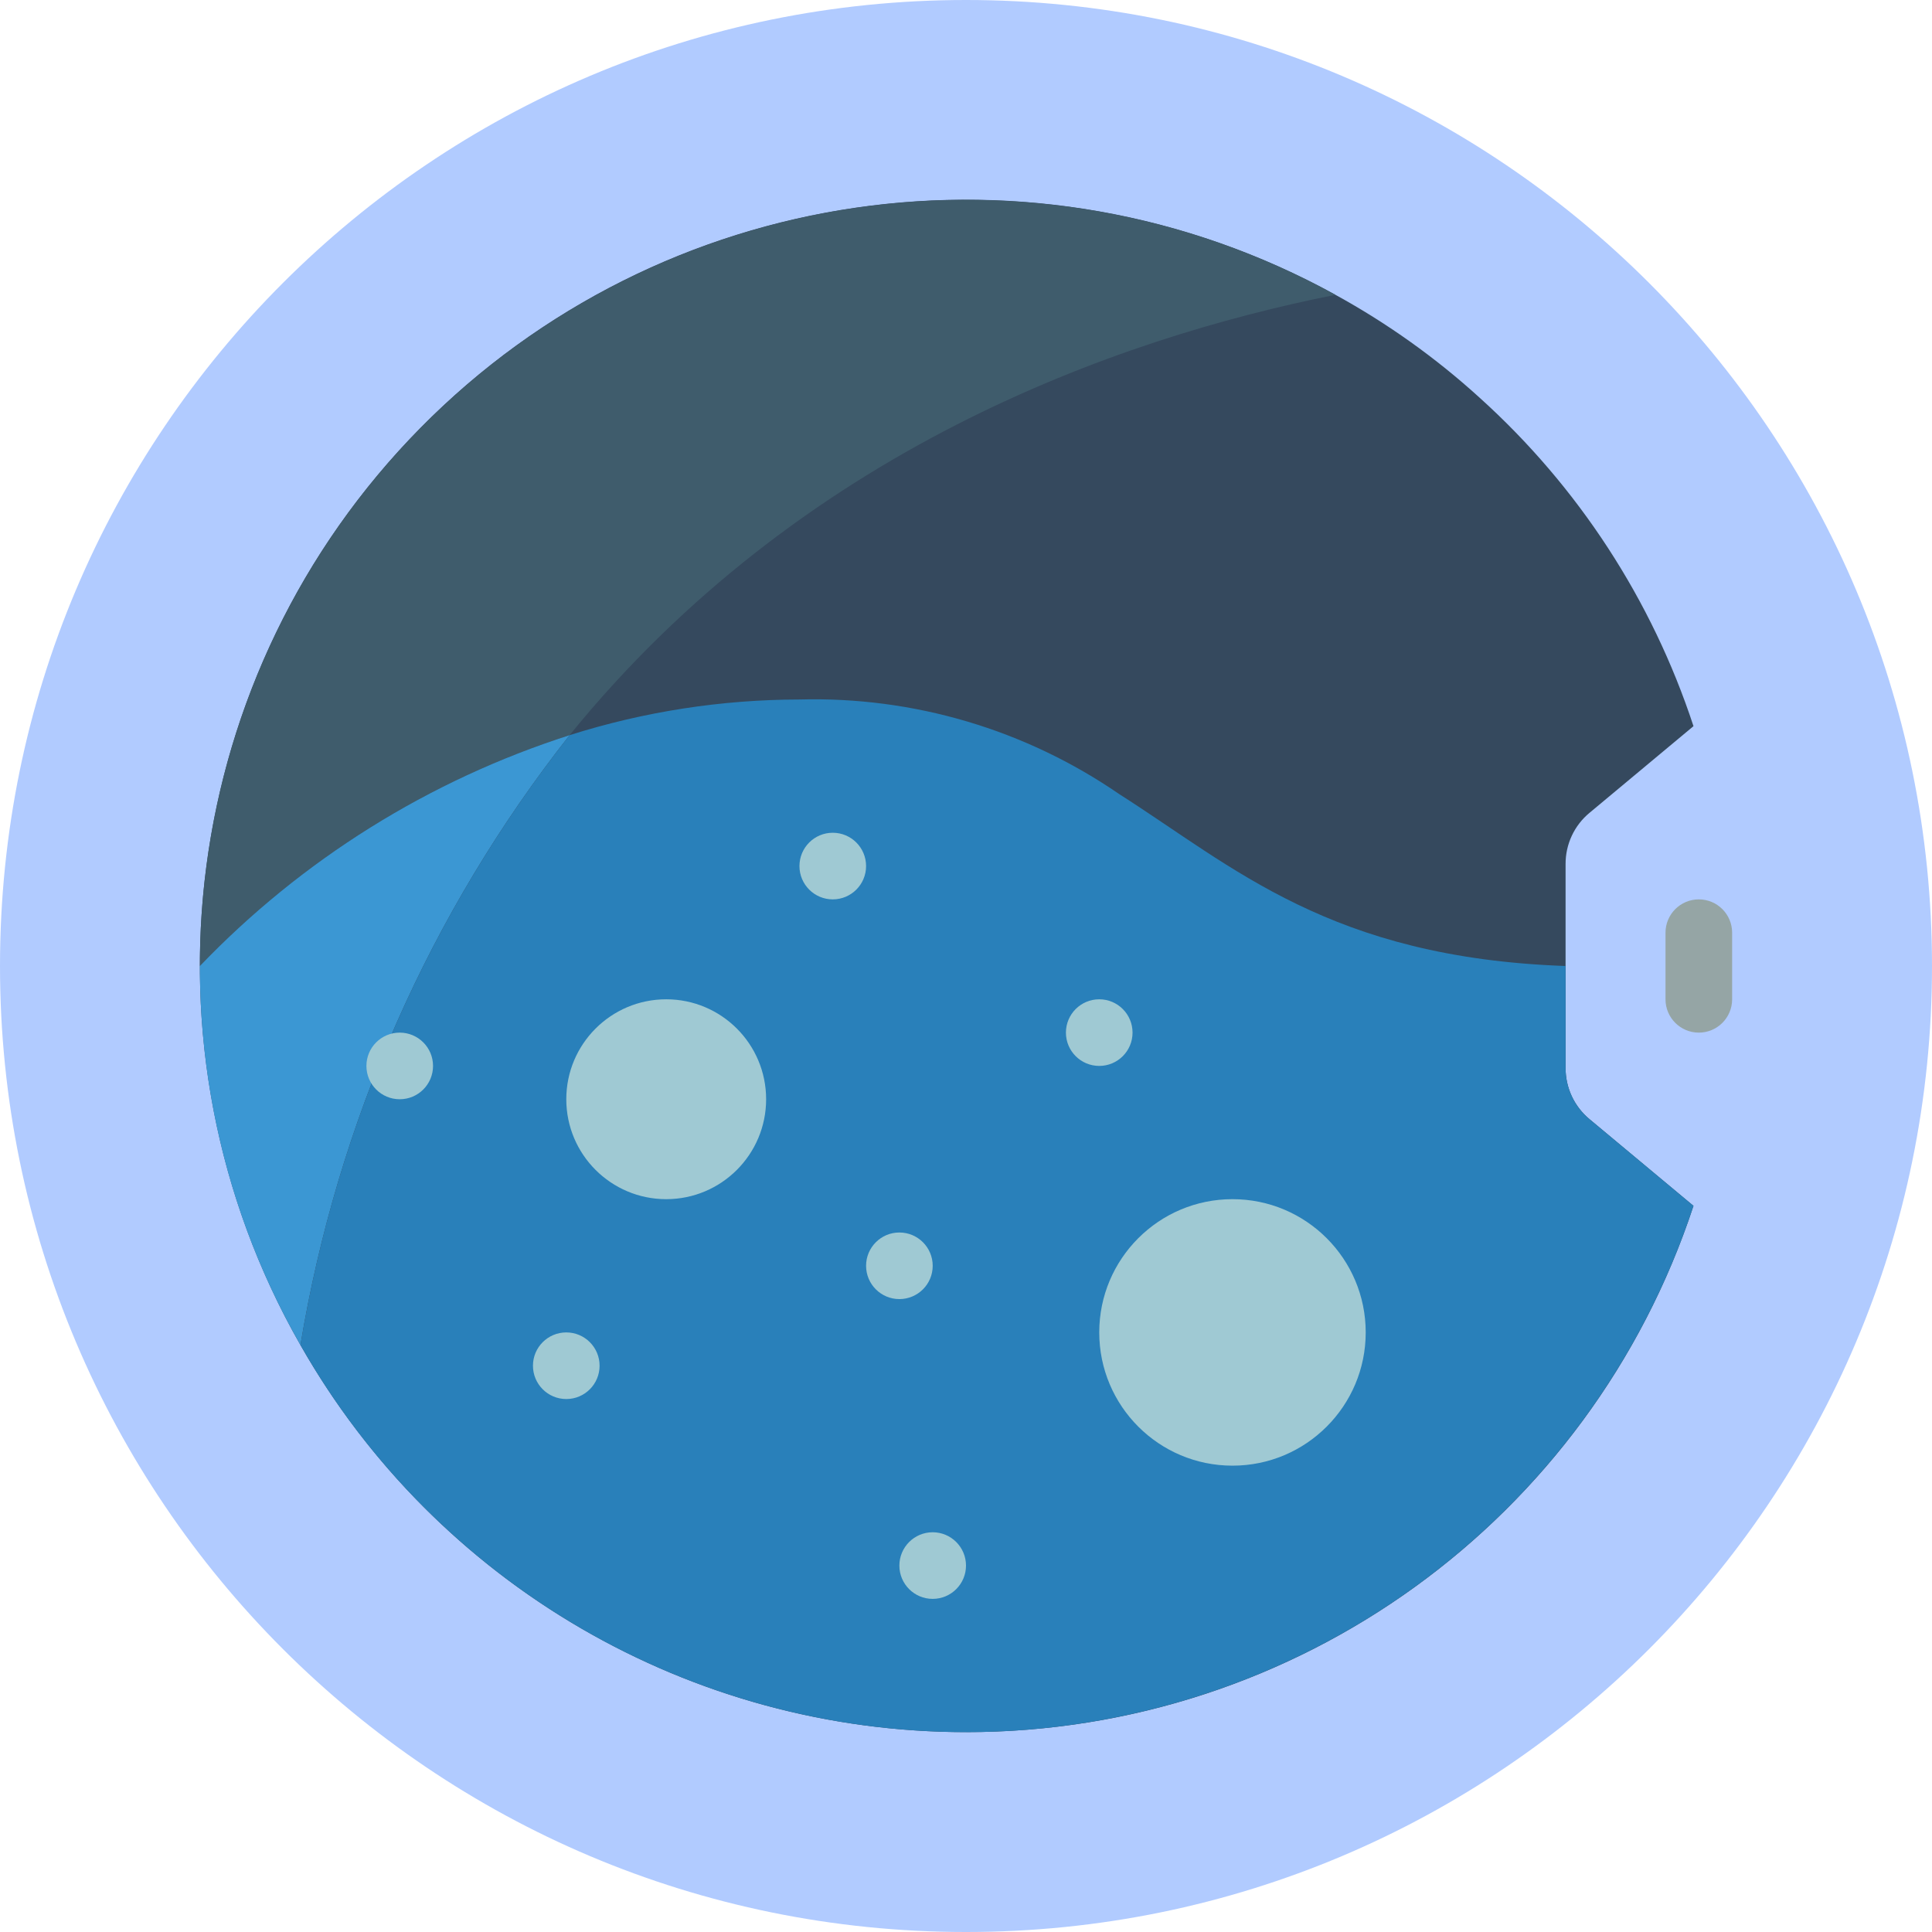<svg width="64" height="64" viewBox="0 0 64 64" fill="none" xmlns="http://www.w3.org/2000/svg">
<path d="M32 0C14.327 0 0 14.327 0 32C0 49.673 14.327 64 32 64C49.673 64 64 49.673 64 32C64 14.327 49.673 0 32 0Z" fill="#206CFF" fill-opacity="0.35"/>
<path d="M51.862 35.376V28.623C51.859 27.966 52.15 27.343 52.657 26.924L56.099 24.055C54.725 19.873 52.283 16.123 49.015 13.175C47.563 11.854 45.959 10.71 44.237 9.765C34.284 4.282 21.898 6.086 13.922 14.18C5.945 22.274 4.324 34.685 9.953 44.557C14.463 52.484 22.88 57.379 32 57.379C42.956 57.385 52.677 50.353 56.099 39.945L52.657 37.076C52.15 36.657 51.859 36.033 51.862 35.376Z" fill="#35495E"/>
<path d="M44.237 9.766C36.932 11.222 26.516 14.93 18.869 24.353C14.214 25.844 10.004 28.472 6.621 32C6.62 23.026 11.36 14.718 19.086 10.152C26.812 5.585 36.375 5.438 44.237 9.766Z" fill="#3F5C6C"/>
<path d="M18.869 24.353C14.242 30.229 11.175 37.179 9.953 44.557C7.765 40.734 6.616 36.405 6.621 32C10.004 28.473 14.214 25.844 18.869 24.353Z" fill="#3B97D3"/>
<path d="M56.099 39.945C53.406 48.122 46.75 54.376 38.421 56.554C30.091 58.732 21.226 56.538 14.874 50.725C12.919 48.942 11.258 46.86 9.953 44.557C11.175 37.179 14.242 30.229 18.869 24.353C21.332 23.573 23.899 23.175 26.483 23.172C30.257 23.069 33.966 24.166 37.076 26.306C40.872 28.723 44.072 31.724 51.862 32V35.377C51.859 36.033 52.15 36.657 52.657 37.076L56.099 39.945Z" fill="#2980BA"/>
<path d="M22.069 39.724C23.897 39.724 25.379 38.242 25.379 36.414C25.379 34.586 23.897 33.103 22.069 33.103C20.241 33.103 18.759 34.586 18.759 36.414C18.759 38.242 20.241 39.724 22.069 39.724Z" fill="#9FC9D3"/>
<path d="M40.828 48.552C43.265 48.552 45.241 46.575 45.241 44.138C45.241 41.7 43.265 39.724 40.828 39.724C38.39 39.724 36.414 41.7 36.414 44.138C36.414 46.575 38.39 48.552 40.828 48.552Z" fill="#9FC9D3"/>
<path d="M36.414 35.31C37.023 35.31 37.517 34.816 37.517 34.207C37.517 33.597 37.023 33.103 36.414 33.103C35.804 33.103 35.31 33.597 35.31 34.207C35.31 34.816 35.804 35.31 36.414 35.31Z" fill="#9FC9D3"/>
<path d="M27.586 29.793C28.196 29.793 28.69 29.299 28.69 28.69C28.69 28.08 28.196 27.586 27.586 27.586C26.977 27.586 26.483 28.08 26.483 28.69C26.483 29.299 26.977 29.793 27.586 29.793Z" fill="#9FC9D3"/>
<path d="M30.896 52.965C31.506 52.965 32 52.471 32 51.862C32 51.253 31.506 50.758 30.896 50.758C30.287 50.758 29.793 51.253 29.793 51.862C29.793 52.471 30.287 52.965 30.896 52.965Z" fill="#9FC9D3"/>
<path d="M29.793 43.034C30.403 43.034 30.897 42.54 30.897 41.931C30.897 41.322 30.403 40.828 29.793 40.828C29.184 40.828 28.69 41.322 28.69 41.931C28.69 42.54 29.184 43.034 29.793 43.034Z" fill="#9FC9D3"/>
<path d="M13.241 36.414C13.851 36.414 14.345 35.92 14.345 35.31C14.345 34.701 13.851 34.207 13.241 34.207C12.632 34.207 12.138 34.701 12.138 35.31C12.138 35.92 12.632 36.414 13.241 36.414Z" fill="#9FC9D3"/>
<path d="M18.759 46.345C19.368 46.345 19.862 45.851 19.862 45.241C19.862 44.632 19.368 44.138 18.759 44.138C18.149 44.138 17.655 44.632 17.655 45.241C17.655 45.851 18.149 46.345 18.759 46.345Z" fill="#9FC9D3"/>
<path d="M56.276 34.207C55.666 34.207 55.172 33.713 55.172 33.104V30.897C55.172 30.287 55.666 29.793 56.276 29.793C56.885 29.793 57.379 30.287 57.379 30.897V33.104C57.379 33.713 56.885 34.207 56.276 34.207Z" fill="#95A5A5"/>
</svg>
